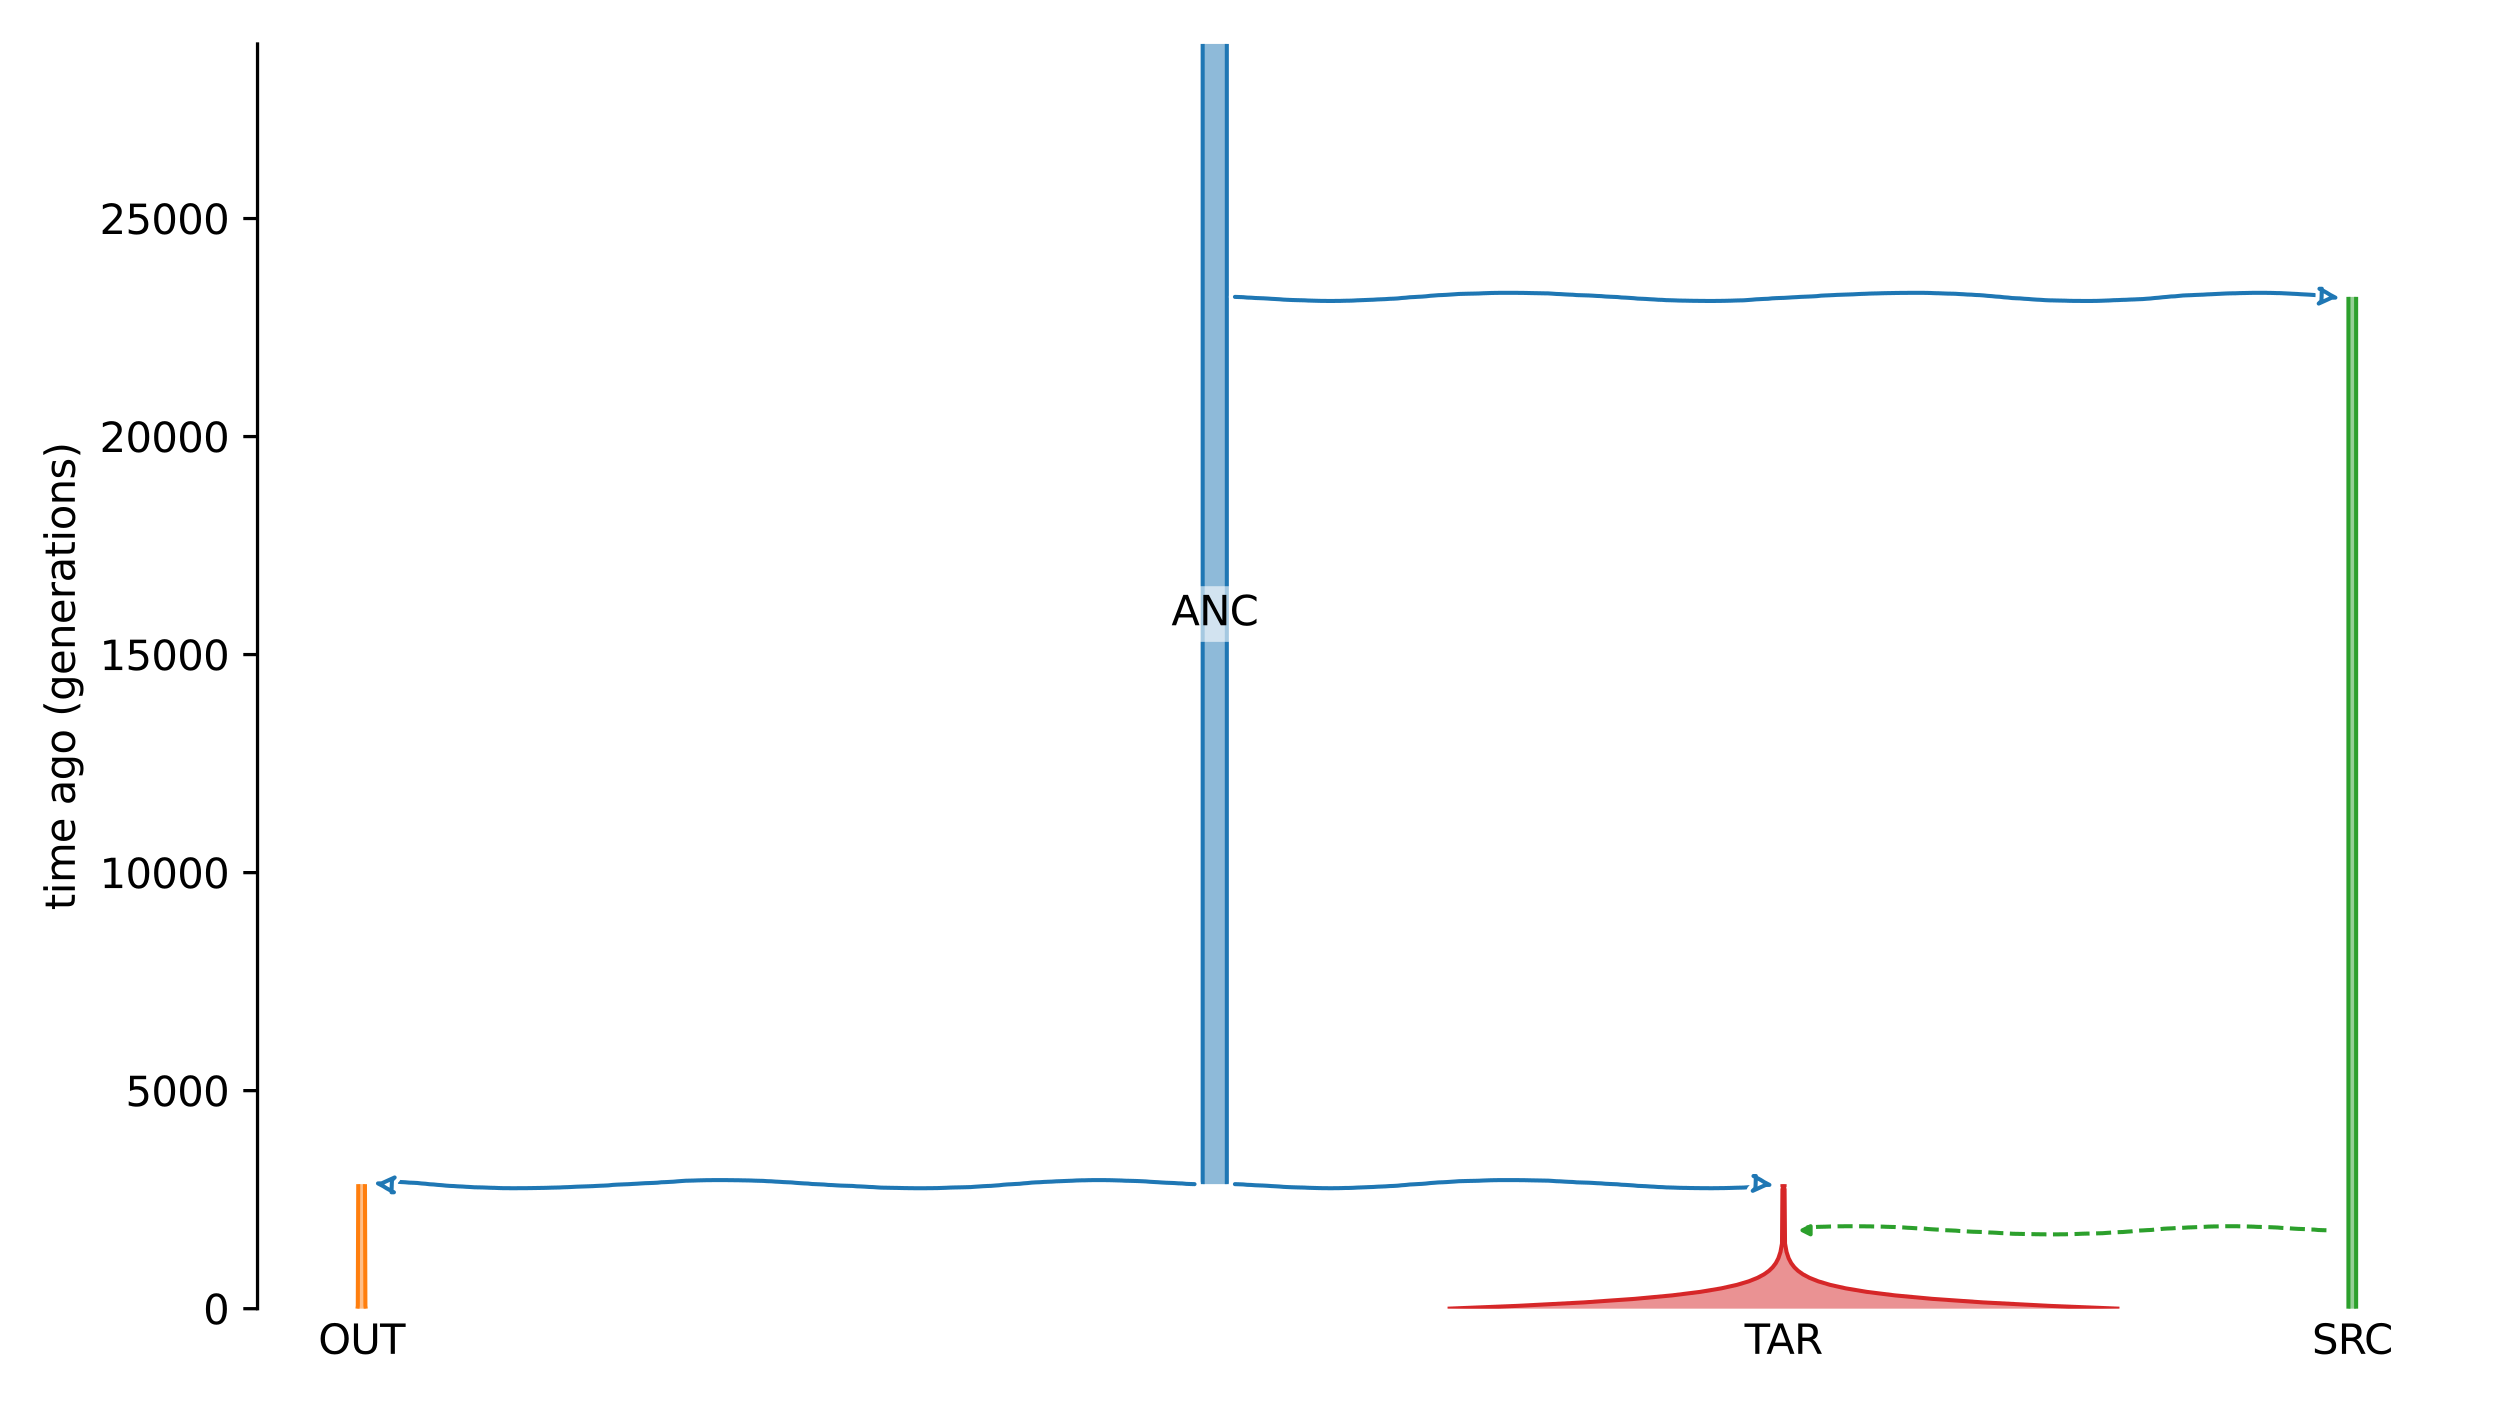 <?xml version="1.0" encoding="utf-8" standalone="no"?>
<!DOCTYPE svg PUBLIC "-//W3C//DTD SVG 1.1//EN"
  "http://www.w3.org/Graphics/SVG/1.1/DTD/svg11.dtd">
<svg xmlns:xlink="http://www.w3.org/1999/xlink" width="614.4pt" height="345.6pt" viewBox="0 0 614.4 345.6" xmlns="http://www.w3.org/2000/svg" version="1.1">
 <defs>
  <style type="text/css">*{stroke-linejoin: round; stroke-linecap: butt}</style>
 </defs>
 <g id="figure_1">
  <g id="patch_1">
   <path d="M 0 345.6 
L 614.4 345.6 
L 614.4 0 
L 0 0 
z
" style="fill: #ffffff"/>
  </g>
  <g id="axes_1">
   <g id="patch_2">
    <path d="M 63.291 321.622 
L 603.6 321.622 
L 603.6 10.8 
L 63.291 10.8 
z
" style="fill: #ffffff"/>
   </g>
   <path d="M 571.746 302.353 
L 570.746 302.322 
L 569.746 302.285 
L 568.746 302.187 
L 567.746 302.155 
L 566.746 302.081 
L 565.746 302.043 
L 564.746 302.007 
L 563.746 301.95 
L 562.746 301.879 
L 561.746 301.827 
L 560.746 301.768 
L 559.746 301.68 
L 558.746 301.634 
L 557.746 301.591 
L 556.746 301.561 
L 555.746 301.535 
L 554.746 301.513 
L 553.746 301.459 
L 552.746 301.431 
L 551.746 301.402 
L 550.746 301.376 
L 549.746 301.365 
L 548.746 301.355 
L 547.746 301.355 
L 546.746 301.365 
L 545.746 301.376 
L 544.746 301.407 
L 543.746 301.418 
L 542.746 301.448 
L 541.746 301.508 
L 540.746 301.545 
L 539.746 301.585 
L 538.746 301.627 
L 537.746 301.66 
L 536.746 301.727 
L 535.746 301.766 
L 534.746 301.809 
L 533.746 301.88 
L 532.746 301.916 
L 531.746 301.974 
L 530.746 302.085 
L 529.746 302.156 
L 528.746 302.269 
L 527.746 302.315 
L 526.746 302.376 
L 525.746 302.424 
L 524.746 302.505 
L 523.746 302.624 
L 522.746 302.694 
L 521.746 302.777 
L 520.746 302.81 
L 519.746 302.862 
L 518.746 302.93 
L 517.746 302.996 
L 516.746 303.073 
L 515.746 303.1 
L 514.746 303.127 
L 513.746 303.15 
L 512.746 303.169 
L 511.746 303.196 
L 510.746 303.245 
L 509.746 303.28 
L 508.746 303.316 
L 507.746 303.332 
L 506.746 303.347 
L 505.746 303.351 
L 504.746 303.353 
L 503.746 303.353 
L 502.746 303.351 
L 501.746 303.338 
L 500.746 303.329 
L 499.746 303.308 
L 498.746 303.285 
L 497.746 303.267 
L 496.746 303.249 
L 495.746 303.228 
L 494.746 303.212 
L 493.746 303.149 
L 492.746 303.074 
L 491.746 303.041 
L 490.746 302.974 
L 489.746 302.92 
L 488.746 302.886 
L 487.746 302.796 
L 486.746 302.767 
L 485.746 302.736 
L 484.746 302.705 
L 483.746 302.65 
L 482.746 302.585 
L 481.746 302.547 
L 480.746 302.451 
L 479.746 302.402 
L 478.746 302.358 
L 477.746 302.318 
L 476.746 302.209 
L 475.746 302.168 
L 474.746 302.106 
L 473.746 302.036 
L 472.746 301.931 
L 471.746 301.894 
L 470.746 301.848 
L 469.746 301.78 
L 468.746 301.731 
L 467.746 301.653 
L 466.746 301.623 
L 465.746 301.553 
L 464.746 301.529 
L 463.746 301.501 
L 462.746 301.459 
L 461.746 301.437 
L 460.746 301.423 
L 459.746 301.397 
L 458.746 301.387 
L 457.746 301.375 
L 456.746 301.364 
L 455.746 301.358 
L 454.746 301.353 
L 453.746 301.359 
L 452.746 301.372 
L 451.746 301.38 
L 450.746 301.405 
L 449.746 301.428 
L 448.746 301.464 
L 447.746 301.49 
L 446.746 301.513 
L 445.746 301.581 
L 443.98 301.656 
" clip-path="url(#p3205b032af)" style="fill: none; stroke-dasharray: 3.7,1.6; stroke-dashoffset: 0; stroke: #2ca02c"/>
   <g id="patch_3">
    <path d="M 295.567 10.8 
L 295.567 291.015 
M 301.504 10.8 
L 301.504 291.015 
" clip-path="url(#p3205b032af)" style="fill: none; stroke: #ffffff; stroke-width: 3; stroke-linejoin: miter"/>
    <path d="M 295.567 10.8 
L 295.567 291.015 
M 301.504 10.8 
L 301.504 291.015 
" clip-path="url(#p3205b032af)" style="fill: none; stroke: #1f77b4; stroke-linejoin: miter"/>
    <g id="PolyCollection_1">
     <path d="M 301.504 10.8 
L 295.567 10.8 
L 295.567 291.015 
L 301.504 291.015 
L 301.504 291.015 
L 301.504 10.8 
z
" clip-path="url(#p3205b032af)" style="fill: #1f77b4; fill-opacity: 0.5"/>
    </g>
    <g id="patch_4">
     <path d="M 88.043 291.015 
L 87.933 320.899 
L 87.85 321.622 
M 89.689 291.015 
L 89.799 320.899 
L 89.881 321.622 
L 89.881 321.622 
" clip-path="url(#p3205b032af)" style="fill: none; stroke: #ffffff; stroke-width: 3; stroke-linejoin: miter"/>
     <path d="M 88.043 291.015 
L 87.933 320.899 
L 87.85 321.622 
M 89.689 291.015 
L 89.799 320.899 
L 89.881 321.622 
L 89.881 321.622 
" clip-path="url(#p3205b032af)" style="fill: none; stroke: #ff7f0e; stroke-linejoin: miter"/>
     <g id="PolyCollection_2">
      <path d="M 89.689 291.015 
L 88.043 291.015 
L 88.043 319.832 
L 88.043 319.832 
L 88.041 319.85 
L 88.039 319.868 
L 88.037 319.886 
L 88.036 319.905 
L 88.034 319.923 
L 88.032 319.941 
L 88.03 319.959 
L 88.028 319.977 
L 88.027 319.995 
L 88.025 320.013 
L 88.023 320.031 
L 88.021 320.049 
L 88.02 320.067 
L 88.018 320.085 
L 88.016 320.103 
L 88.014 320.121 
L 88.012 320.14 
L 88.01 320.158 
L 88.009 320.176 
L 88.007 320.194 
L 88.005 320.212 
L 88.003 320.23 
L 88.001 320.248 
L 88 320.266 
L 87.998 320.284 
L 87.996 320.302 
L 87.994 320.32 
L 87.992 320.338 
L 87.99 320.356 
L 87.988 320.375 
L 87.987 320.393 
L 87.985 320.411 
L 87.983 320.429 
L 87.981 320.447 
L 87.979 320.465 
L 87.977 320.483 
L 87.975 320.501 
L 87.973 320.519 
L 87.972 320.537 
L 87.97 320.555 
L 87.968 320.573 
L 87.966 320.591 
L 87.964 320.61 
L 87.962 320.628 
L 87.96 320.646 
L 87.958 320.664 
L 87.956 320.682 
L 87.954 320.7 
L 87.952 320.718 
L 87.95 320.736 
L 87.948 320.754 
L 87.947 320.772 
L 87.945 320.79 
L 87.943 320.808 
L 87.941 320.826 
L 87.939 320.845 
L 87.937 320.863 
L 87.935 320.881 
L 87.933 320.899 
L 87.931 320.917 
L 87.929 320.935 
L 87.927 320.953 
L 87.925 320.971 
L 87.923 320.989 
L 87.921 321.007 
L 87.919 321.025 
L 87.917 321.043 
L 87.915 321.061 
L 87.913 321.08 
L 87.911 321.098 
L 87.909 321.116 
L 87.907 321.134 
L 87.905 321.152 
L 87.903 321.17 
L 87.901 321.188 
L 87.899 321.206 
L 87.896 321.224 
L 87.894 321.242 
L 87.892 321.26 
L 87.89 321.278 
L 87.888 321.296 
L 87.886 321.315 
L 87.884 321.333 
L 87.882 321.351 
L 87.88 321.369 
L 87.878 321.387 
L 87.876 321.405 
L 87.874 321.423 
L 87.871 321.441 
L 87.869 321.459 
L 87.867 321.477 
L 87.865 321.495 
L 87.863 321.513 
L 87.861 321.531 
L 87.859 321.55 
L 87.857 321.568 
L 87.854 321.586 
L 87.852 321.604 
L 87.85 321.622 
L 89.881 321.622 
L 89.881 321.622 
L 89.879 321.604 
L 89.877 321.586 
L 89.875 321.568 
L 89.873 321.55 
L 89.871 321.531 
L 89.869 321.513 
L 89.867 321.495 
L 89.864 321.477 
L 89.862 321.459 
L 89.86 321.441 
L 89.858 321.423 
L 89.856 321.405 
L 89.854 321.387 
L 89.852 321.369 
L 89.85 321.351 
L 89.848 321.333 
L 89.846 321.315 
L 89.843 321.296 
L 89.841 321.278 
L 89.839 321.26 
L 89.837 321.242 
L 89.835 321.224 
L 89.833 321.206 
L 89.831 321.188 
L 89.829 321.17 
L 89.827 321.152 
L 89.825 321.134 
L 89.823 321.116 
L 89.821 321.098 
L 89.819 321.08 
L 89.817 321.061 
L 89.815 321.043 
L 89.813 321.025 
L 89.811 321.007 
L 89.809 320.989 
L 89.807 320.971 
L 89.805 320.953 
L 89.803 320.935 
L 89.801 320.917 
L 89.799 320.899 
L 89.797 320.881 
L 89.795 320.863 
L 89.793 320.845 
L 89.791 320.826 
L 89.789 320.808 
L 89.787 320.79 
L 89.785 320.772 
L 89.783 320.754 
L 89.781 320.736 
L 89.779 320.718 
L 89.777 320.7 
L 89.775 320.682 
L 89.773 320.664 
L 89.772 320.646 
L 89.77 320.628 
L 89.768 320.61 
L 89.766 320.591 
L 89.764 320.573 
L 89.762 320.555 
L 89.76 320.537 
L 89.758 320.519 
L 89.756 320.501 
L 89.754 320.483 
L 89.753 320.465 
L 89.751 320.447 
L 89.749 320.429 
L 89.747 320.411 
L 89.745 320.393 
L 89.743 320.375 
L 89.741 320.356 
L 89.739 320.338 
L 89.738 320.32 
L 89.736 320.302 
L 89.734 320.284 
L 89.732 320.266 
L 89.73 320.248 
L 89.728 320.23 
L 89.727 320.212 
L 89.725 320.194 
L 89.723 320.176 
L 89.721 320.158 
L 89.719 320.14 
L 89.718 320.121 
L 89.716 320.103 
L 89.714 320.085 
L 89.712 320.067 
L 89.71 320.049 
L 89.709 320.031 
L 89.707 320.013 
L 89.705 319.995 
L 89.703 319.977 
L 89.701 319.959 
L 89.7 319.941 
L 89.698 319.923 
L 89.696 319.905 
L 89.694 319.886 
L 89.693 319.868 
L 89.691 319.85 
L 89.689 319.832 
L 89.689 319.832 
L 89.689 291.015 
z
" clip-path="url(#p3205b032af)" style="fill: #ff7f0e; fill-opacity: 0.5"/>
     </g>
     <g id="patch_5">
      <path d="M 577.149 72.964 
L 577.149 321.622 
M 579.04 72.964 
L 579.04 321.622 
" clip-path="url(#p3205b032af)" style="fill: none; stroke: #ffffff; stroke-width: 3; stroke-linejoin: miter"/>
      <path d="M 577.149 72.964 
L 577.149 321.622 
M 579.04 72.964 
L 579.04 321.622 
" clip-path="url(#p3205b032af)" style="fill: none; stroke: #2ca02c; stroke-linejoin: miter"/>
      <g id="PolyCollection_3">
       <path d="M 579.04 72.964 
L 577.149 72.964 
L 577.149 321.622 
L 579.04 321.622 
L 579.04 321.622 
L 579.04 72.964 
z
" clip-path="url(#p3205b032af)" style="fill: #2ca02c; fill-opacity: 0.5"/>
      </g>
      <g id="patch_6">
       <path d="M 438.053 291.015 
L 438.053 291.562 
L 438.212 291.562 
L 438.212 292.248 
L 438.053 292.248 
L 437.944 305.605 
L 437.57 307.672 
L 437.058 309.222 
L 436.427 310.427 
L 435.639 311.461 
L 434.737 312.322 
L 433.53 313.183 
L 431.916 314.044 
L 429.758 314.905 
L 426.873 315.766 
L 423.014 316.627 
L 417.854 317.489 
L 410.953 318.35 
L 401.725 319.211 
L 389.386 320.072 
L 372.885 320.933 
L 355.759 321.622 
M 438.577 291.015 
L 438.577 291.562 
L 438.418 291.562 
L 438.418 292.248 
L 438.577 292.248 
L 438.686 305.605 
L 439.06 307.672 
L 439.572 309.222 
L 440.203 310.427 
L 440.991 311.461 
L 441.893 312.322 
L 443.1 313.183 
L 444.714 314.044 
L 446.872 314.905 
L 449.757 315.766 
L 453.616 316.627 
L 458.776 317.489 
L 465.677 318.35 
L 474.904 319.211 
L 487.244 320.072 
L 503.745 320.933 
L 520.871 321.622 
L 520.871 321.622 
" clip-path="url(#p3205b032af)" style="fill: none; stroke: #ffffff; stroke-width: 3; stroke-linejoin: miter"/>
       <path d="M 438.053 291.015 
L 438.053 291.562 
L 438.212 291.562 
L 438.212 292.248 
L 438.053 292.248 
L 437.944 305.605 
L 437.57 307.672 
L 437.058 309.222 
L 436.427 310.427 
L 435.639 311.461 
L 434.737 312.322 
L 433.53 313.183 
L 431.916 314.044 
L 429.758 314.905 
L 426.873 315.766 
L 423.014 316.627 
L 417.854 317.489 
L 410.953 318.35 
L 401.725 319.211 
L 389.386 320.072 
L 372.885 320.933 
L 355.759 321.622 
M 438.577 291.015 
L 438.577 291.562 
L 438.418 291.562 
L 438.418 292.248 
L 438.577 292.248 
L 438.686 305.605 
L 439.06 307.672 
L 439.572 309.222 
L 440.203 310.427 
L 440.991 311.461 
L 441.893 312.322 
L 443.1 313.183 
L 444.714 314.044 
L 446.872 314.905 
L 449.757 315.766 
L 453.616 316.627 
L 458.776 317.489 
L 465.677 318.35 
L 474.904 319.211 
L 487.244 320.072 
L 503.745 320.933 
L 520.871 321.622 
L 520.871 321.622 
" clip-path="url(#p3205b032af)" style="fill: none; stroke: #d62728; stroke-linejoin: miter"/>
       <g id="PolyCollection_4">
        <path d="M 438.577 291.015 
L 438.053 291.015 
L 438.053 291.562 
L 438.212 291.562 
L 438.212 292.248 
L 438.053 292.248 
L 438.053 304.572 
L 438.053 304.572 
L 438.038 304.744 
L 438.021 304.916 
L 438.003 305.088 
L 437.985 305.261 
L 437.965 305.433 
L 437.944 305.605 
L 437.922 305.777 
L 437.898 305.95 
L 437.873 306.122 
L 437.847 306.294 
L 437.819 306.466 
L 437.789 306.638 
L 437.758 306.811 
L 437.725 306.983 
L 437.689 307.155 
L 437.652 307.327 
L 437.612 307.5 
L 437.57 307.672 
L 437.525 307.844 
L 437.478 308.016 
L 437.428 308.188 
L 437.375 308.361 
L 437.319 308.533 
L 437.259 308.705 
L 437.196 308.877 
L 437.129 309.05 
L 437.058 309.222 
L 436.983 309.394 
L 436.903 309.566 
L 436.819 309.738 
L 436.729 309.911 
L 436.634 310.083 
L 436.534 310.255 
L 436.427 310.427 
L 436.314 310.6 
L 436.194 310.772 
L 436.067 310.944 
L 435.933 311.116 
L 435.79 311.288 
L 435.639 311.461 
L 435.479 311.633 
L 435.309 311.805 
L 435.129 311.977 
L 434.939 312.15 
L 434.737 312.322 
L 434.523 312.494 
L 434.296 312.666 
L 434.055 312.838 
L 433.8 313.011 
L 433.53 313.183 
L 433.244 313.355 
L 432.94 313.527 
L 432.619 313.7 
L 432.278 313.872 
L 431.916 314.044 
L 431.533 314.216 
L 431.128 314.388 
L 430.697 314.561 
L 430.242 314.733 
L 429.758 314.905 
L 429.246 315.077 
L 428.704 315.25 
L 428.128 315.422 
L 427.519 315.594 
L 426.873 315.766 
L 426.188 315.938 
L 425.462 316.111 
L 424.693 316.283 
L 423.878 316.455 
L 423.014 316.627 
L 422.098 316.8 
L 421.128 316.972 
L 420.099 317.144 
L 419.009 317.316 
L 417.854 317.489 
L 416.629 317.661 
L 415.331 317.833 
L 413.956 318.005 
L 412.498 318.177 
L 410.953 318.35 
L 409.316 318.522 
L 407.58 318.694 
L 405.741 318.866 
L 403.792 319.039 
L 401.725 319.211 
L 399.536 319.383 
L 397.215 319.555 
L 394.755 319.727 
L 392.149 319.9 
L 389.386 320.072 
L 386.458 320.244 
L 383.354 320.416 
L 380.065 320.589 
L 376.579 320.761 
L 372.885 320.933 
L 368.969 321.105 
L 364.819 321.277 
L 360.42 321.45 
L 355.759 321.622 
L 520.871 321.622 
L 520.871 321.622 
L 516.209 321.45 
L 511.811 321.277 
L 507.661 321.105 
L 503.745 320.933 
L 500.051 320.761 
L 496.565 320.589 
L 493.276 320.416 
L 490.172 320.244 
L 487.244 320.072 
L 484.481 319.9 
L 481.875 319.727 
L 479.415 319.555 
L 477.094 319.383 
L 474.904 319.211 
L 472.838 319.039 
L 470.889 318.866 
L 469.05 318.694 
L 467.314 318.522 
L 465.677 318.35 
L 464.132 318.177 
L 462.674 318.005 
L 461.299 317.833 
L 460.001 317.661 
L 458.776 317.489 
L 457.621 317.316 
L 456.531 317.144 
L 455.502 316.972 
L 454.532 316.8 
L 453.616 316.627 
L 452.752 316.455 
L 451.937 316.283 
L 451.168 316.111 
L 450.442 315.938 
L 449.757 315.766 
L 449.111 315.594 
L 448.501 315.422 
L 447.926 315.25 
L 447.384 315.077 
L 446.872 314.905 
L 446.388 314.733 
L 445.932 314.561 
L 445.502 314.388 
L 445.097 314.216 
L 444.714 314.044 
L 444.352 313.872 
L 444.011 313.7 
L 443.69 313.527 
L 443.386 313.355 
L 443.1 313.183 
L 442.83 313.011 
L 442.575 312.838 
L 442.334 312.666 
L 442.107 312.494 
L 441.893 312.322 
L 441.691 312.15 
L 441.5 311.977 
L 441.321 311.805 
L 441.151 311.633 
L 440.991 311.461 
L 440.84 311.288 
L 440.697 311.116 
L 440.563 310.944 
L 440.436 310.772 
L 440.316 310.6 
L 440.203 310.427 
L 440.096 310.255 
L 439.996 310.083 
L 439.901 309.911 
L 439.811 309.738 
L 439.727 309.566 
L 439.647 309.394 
L 439.572 309.222 
L 439.501 309.05 
L 439.434 308.877 
L 439.371 308.705 
L 439.311 308.533 
L 439.255 308.361 
L 439.202 308.188 
L 439.152 308.016 
L 439.104 307.844 
L 439.06 307.672 
L 439.018 307.5 
L 438.978 307.327 
L 438.941 307.155 
L 438.905 306.983 
L 438.872 306.811 
L 438.841 306.638 
L 438.811 306.466 
L 438.783 306.294 
L 438.756 306.122 
L 438.732 305.95 
L 438.708 305.777 
L 438.686 305.605 
L 438.665 305.433 
L 438.645 305.261 
L 438.626 305.088 
L 438.609 304.916 
L 438.592 304.744 
L 438.577 304.572 
L 438.577 304.572 
L 438.577 292.248 
L 438.418 292.248 
L 438.418 291.562 
L 438.577 291.562 
L 438.577 291.015 
z
" clip-path="url(#p3205b032af)" style="fill: #d62728; fill-opacity: 0.5"/>
       </g>
       <g id="matplotlib.axis_1">
        <g id="xtick_1">
         <g id="line2d_1"/>
         <g id="text_1">
          <!-- OUT -->
          <g transform="translate(78.217 332.72) scale(0.1 -0.1)">
           <defs>
            <path id="DejaVuSans-4f" d="M 2522 4238 
Q 1834 4238 1429 3725 
Q 1025 3213 1025 2328 
Q 1025 1447 1429 934 
Q 1834 422 2522 422 
Q 3209 422 3611 934 
Q 4013 1447 4013 2328 
Q 4013 3213 3611 3725 
Q 3209 4238 2522 4238 
z
M 2522 4750 
Q 3503 4750 4090 4092 
Q 4678 3434 4678 2328 
Q 4678 1225 4090 567 
Q 3503 -91 2522 -91 
Q 1538 -91 948 565 
Q 359 1222 359 2328 
Q 359 3434 948 4092 
Q 1538 4750 2522 4750 
z
" transform="scale(0.016)"/>
            <path id="DejaVuSans-55" d="M 556 4666 
L 1191 4666 
L 1191 1831 
Q 1191 1081 1462 751 
Q 1734 422 2344 422 
Q 2950 422 3222 751 
Q 3494 1081 3494 1831 
L 3494 4666 
L 4128 4666 
L 4128 1753 
Q 4128 841 3676 375 
Q 3225 -91 2344 -91 
Q 1459 -91 1007 375 
Q 556 841 556 1753 
L 556 4666 
z
" transform="scale(0.016)"/>
            <path id="DejaVuSans-54" d="M -19 4666 
L 3928 4666 
L 3928 4134 
L 2272 4134 
L 2272 0 
L 1638 0 
L 1638 4134 
L -19 4134 
L -19 4666 
z
" transform="scale(0.016)"/>
           </defs>
           <use xlink:href="#DejaVuSans-4f"/>
           <use xlink:href="#DejaVuSans-55" x="78.711"/>
           <use xlink:href="#DejaVuSans-54" x="151.904"/>
          </g>
         </g>
        </g>
        <g id="xtick_2">
         <g id="line2d_2"/>
         <g id="text_2">
          <!-- SRC -->
          <g transform="translate(568.205 332.72) scale(0.1 -0.1)">
           <defs>
            <path id="DejaVuSans-53" d="M 3425 4513 
L 3425 3897 
Q 3066 4069 2747 4153 
Q 2428 4238 2131 4238 
Q 1616 4238 1336 4038 
Q 1056 3838 1056 3469 
Q 1056 3159 1242 3001 
Q 1428 2844 1947 2747 
L 2328 2669 
Q 3034 2534 3370 2195 
Q 3706 1856 3706 1288 
Q 3706 609 3251 259 
Q 2797 -91 1919 -91 
Q 1588 -91 1214 -16 
Q 841 59 441 206 
L 441 856 
Q 825 641 1194 531 
Q 1563 422 1919 422 
Q 2459 422 2753 634 
Q 3047 847 3047 1241 
Q 3047 1584 2836 1778 
Q 2625 1972 2144 2069 
L 1759 2144 
Q 1053 2284 737 2584 
Q 422 2884 422 3419 
Q 422 4038 858 4394 
Q 1294 4750 2059 4750 
Q 2388 4750 2728 4690 
Q 3069 4631 3425 4513 
z
" transform="scale(0.016)"/>
            <path id="DejaVuSans-52" d="M 2841 2188 
Q 3044 2119 3236 1894 
Q 3428 1669 3622 1275 
L 4263 0 
L 3584 0 
L 2988 1197 
Q 2756 1666 2539 1819 
Q 2322 1972 1947 1972 
L 1259 1972 
L 1259 0 
L 628 0 
L 628 4666 
L 2053 4666 
Q 2853 4666 3247 4331 
Q 3641 3997 3641 3322 
Q 3641 2881 3436 2590 
Q 3231 2300 2841 2188 
z
M 1259 4147 
L 1259 2491 
L 2053 2491 
Q 2509 2491 2742 2702 
Q 2975 2913 2975 3322 
Q 2975 3731 2742 3939 
Q 2509 4147 2053 4147 
L 1259 4147 
z
" transform="scale(0.016)"/>
            <path id="DejaVuSans-43" d="M 4122 4306 
L 4122 3641 
Q 3803 3938 3442 4084 
Q 3081 4231 2675 4231 
Q 1875 4231 1450 3742 
Q 1025 3253 1025 2328 
Q 1025 1406 1450 917 
Q 1875 428 2675 428 
Q 3081 428 3442 575 
Q 3803 722 4122 1019 
L 4122 359 
Q 3791 134 3420 21 
Q 3050 -91 2638 -91 
Q 1578 -91 968 557 
Q 359 1206 359 2328 
Q 359 3453 968 4101 
Q 1578 4750 2638 4750 
Q 3056 4750 3426 4639 
Q 3797 4528 4122 4306 
z
" transform="scale(0.016)"/>
           </defs>
           <use xlink:href="#DejaVuSans-53"/>
           <use xlink:href="#DejaVuSans-52" x="63.477"/>
           <use xlink:href="#DejaVuSans-43" x="127.959"/>
          </g>
         </g>
        </g>
        <g id="xtick_3">
         <g id="line2d_3"/>
         <g id="text_3">
          <!-- TAR -->
          <g transform="translate(428.754 332.72) scale(0.1 -0.1)">
           <defs>
            <path id="DejaVuSans-41" d="M 2188 4044 
L 1331 1722 
L 3047 1722 
L 2188 4044 
z
M 1831 4666 
L 2547 4666 
L 4325 0 
L 3669 0 
L 3244 1197 
L 1141 1197 
L 716 0 
L 50 0 
L 1831 4666 
z
" transform="scale(0.016)"/>
           </defs>
           <use xlink:href="#DejaVuSans-54"/>
           <use xlink:href="#DejaVuSans-41" x="53.334"/>
           <use xlink:href="#DejaVuSans-52" x="121.742"/>
          </g>
         </g>
        </g>
       </g>
       <g id="matplotlib.axis_2">
        <g id="ytick_1">
         <g id="line2d_4">
          <defs>
           <path id="m5dfc997125" d="M 0 0 
L -3.5 0 
" style="stroke: #000000; stroke-width: 0.8"/>
          </defs>
          <g>
           <use xlink:href="#m5dfc997125" x="63.291" y="321.622" style="stroke: #000000; stroke-width: 0.8"/>
          </g>
         </g>
         <g id="text_4">
          <!-- 0 -->
          <g transform="translate(49.928 325.421) scale(0.1 -0.1)">
           <defs>
            <path id="DejaVuSans-30" d="M 2034 4250 
Q 1547 4250 1301 3770 
Q 1056 3291 1056 2328 
Q 1056 1369 1301 889 
Q 1547 409 2034 409 
Q 2525 409 2770 889 
Q 3016 1369 3016 2328 
Q 3016 3291 2770 3770 
Q 2525 4250 2034 4250 
z
M 2034 4750 
Q 2819 4750 3233 4129 
Q 3647 3509 3647 2328 
Q 3647 1150 3233 529 
Q 2819 -91 2034 -91 
Q 1250 -91 836 529 
Q 422 1150 422 2328 
Q 422 3509 836 4129 
Q 1250 4750 2034 4750 
z
" transform="scale(0.016)"/>
           </defs>
           <use xlink:href="#DejaVuSans-30"/>
          </g>
         </g>
        </g>
        <g id="ytick_2">
         <g id="line2d_5">
          <g>
           <use xlink:href="#m5dfc997125" x="63.291" y="268.039" style="stroke: #000000; stroke-width: 0.8"/>
          </g>
         </g>
         <g id="text_5">
          <!-- 5000 -->
          <g transform="translate(30.841 271.838) scale(0.1 -0.1)">
           <defs>
            <path id="DejaVuSans-35" d="M 691 4666 
L 3169 4666 
L 3169 4134 
L 1269 4134 
L 1269 2991 
Q 1406 3038 1543 3061 
Q 1681 3084 1819 3084 
Q 2600 3084 3056 2656 
Q 3513 2228 3513 1497 
Q 3513 744 3044 326 
Q 2575 -91 1722 -91 
Q 1428 -91 1123 -41 
Q 819 9 494 109 
L 494 744 
Q 775 591 1075 516 
Q 1375 441 1709 441 
Q 2250 441 2565 725 
Q 2881 1009 2881 1497 
Q 2881 1984 2565 2268 
Q 2250 2553 1709 2553 
Q 1456 2553 1204 2497 
Q 953 2441 691 2322 
L 691 4666 
z
" transform="scale(0.016)"/>
           </defs>
           <use xlink:href="#DejaVuSans-35"/>
           <use xlink:href="#DejaVuSans-30" x="63.623"/>
           <use xlink:href="#DejaVuSans-30" x="127.246"/>
           <use xlink:href="#DejaVuSans-30" x="190.869"/>
          </g>
         </g>
        </g>
        <g id="ytick_3">
         <g id="line2d_6">
          <g>
           <use xlink:href="#m5dfc997125" x="63.291" y="214.456" style="stroke: #000000; stroke-width: 0.8"/>
          </g>
         </g>
         <g id="text_6">
          <!-- 10000 -->
          <g transform="translate(24.478 218.255) scale(0.1 -0.1)">
           <defs>
            <path id="DejaVuSans-31" d="M 794 531 
L 1825 531 
L 1825 4091 
L 703 3866 
L 703 4441 
L 1819 4666 
L 2450 4666 
L 2450 531 
L 3481 531 
L 3481 0 
L 794 0 
L 794 531 
z
" transform="scale(0.016)"/>
           </defs>
           <use xlink:href="#DejaVuSans-31"/>
           <use xlink:href="#DejaVuSans-30" x="63.623"/>
           <use xlink:href="#DejaVuSans-30" x="127.246"/>
           <use xlink:href="#DejaVuSans-30" x="190.869"/>
           <use xlink:href="#DejaVuSans-30" x="254.492"/>
          </g>
         </g>
        </g>
        <g id="ytick_4">
         <g id="line2d_7">
          <g>
           <use xlink:href="#m5dfc997125" x="63.291" y="160.873" style="stroke: #000000; stroke-width: 0.8"/>
          </g>
         </g>
         <g id="text_7">
          <!-- 15000 -->
          <g transform="translate(24.478 164.672) scale(0.1 -0.1)">
           <use xlink:href="#DejaVuSans-31"/>
           <use xlink:href="#DejaVuSans-35" x="63.623"/>
           <use xlink:href="#DejaVuSans-30" x="127.246"/>
           <use xlink:href="#DejaVuSans-30" x="190.869"/>
           <use xlink:href="#DejaVuSans-30" x="254.492"/>
          </g>
         </g>
        </g>
        <g id="ytick_5">
         <g id="line2d_8">
          <g>
           <use xlink:href="#m5dfc997125" x="63.291" y="107.29" style="stroke: #000000; stroke-width: 0.8"/>
          </g>
         </g>
         <g id="text_8">
          <!-- 20000 -->
          <g transform="translate(24.478 111.089) scale(0.1 -0.1)">
           <defs>
            <path id="DejaVuSans-32" d="M 1228 531 
L 3431 531 
L 3431 0 
L 469 0 
L 469 531 
Q 828 903 1448 1529 
Q 2069 2156 2228 2338 
Q 2531 2678 2651 2914 
Q 2772 3150 2772 3378 
Q 2772 3750 2511 3984 
Q 2250 4219 1831 4219 
Q 1534 4219 1204 4116 
Q 875 4013 500 3803 
L 500 4441 
Q 881 4594 1212 4672 
Q 1544 4750 1819 4750 
Q 2544 4750 2975 4387 
Q 3406 4025 3406 3419 
Q 3406 3131 3298 2873 
Q 3191 2616 2906 2266 
Q 2828 2175 2409 1742 
Q 1991 1309 1228 531 
z
" transform="scale(0.016)"/>
           </defs>
           <use xlink:href="#DejaVuSans-32"/>
           <use xlink:href="#DejaVuSans-30" x="63.623"/>
           <use xlink:href="#DejaVuSans-30" x="127.246"/>
           <use xlink:href="#DejaVuSans-30" x="190.869"/>
           <use xlink:href="#DejaVuSans-30" x="254.492"/>
          </g>
         </g>
        </g>
        <g id="ytick_6">
         <g id="line2d_9">
          <g>
           <use xlink:href="#m5dfc997125" x="63.291" y="53.707" style="stroke: #000000; stroke-width: 0.8"/>
          </g>
         </g>
         <g id="text_9">
          <!-- 25000 -->
          <g transform="translate(24.478 57.506) scale(0.1 -0.1)">
           <use xlink:href="#DejaVuSans-32"/>
           <use xlink:href="#DejaVuSans-35" x="63.623"/>
           <use xlink:href="#DejaVuSans-30" x="127.246"/>
           <use xlink:href="#DejaVuSans-30" x="190.869"/>
           <use xlink:href="#DejaVuSans-30" x="254.492"/>
          </g>
         </g>
        </g>
        <g id="text_10">
         <!-- time ago (generations) -->
         <g transform="translate(18.398 223.682) rotate(-90) scale(0.1 -0.1)">
          <defs>
           <path id="DejaVuSans-74" d="M 1172 4494 
L 1172 3500 
L 2356 3500 
L 2356 3053 
L 1172 3053 
L 1172 1153 
Q 1172 725 1289 603 
Q 1406 481 1766 481 
L 2356 481 
L 2356 0 
L 1766 0 
Q 1100 0 847 248 
Q 594 497 594 1153 
L 594 3053 
L 172 3053 
L 172 3500 
L 594 3500 
L 594 4494 
L 1172 4494 
z
" transform="scale(0.016)"/>
           <path id="DejaVuSans-69" d="M 603 3500 
L 1178 3500 
L 1178 0 
L 603 0 
L 603 3500 
z
M 603 4863 
L 1178 4863 
L 1178 4134 
L 603 4134 
L 603 4863 
z
" transform="scale(0.016)"/>
           <path id="DejaVuSans-6d" d="M 3328 2828 
Q 3544 3216 3844 3400 
Q 4144 3584 4550 3584 
Q 5097 3584 5394 3201 
Q 5691 2819 5691 2113 
L 5691 0 
L 5113 0 
L 5113 2094 
Q 5113 2597 4934 2840 
Q 4756 3084 4391 3084 
Q 3944 3084 3684 2787 
Q 3425 2491 3425 1978 
L 3425 0 
L 2847 0 
L 2847 2094 
Q 2847 2600 2669 2842 
Q 2491 3084 2119 3084 
Q 1678 3084 1418 2786 
Q 1159 2488 1159 1978 
L 1159 0 
L 581 0 
L 581 3500 
L 1159 3500 
L 1159 2956 
Q 1356 3278 1631 3431 
Q 1906 3584 2284 3584 
Q 2666 3584 2933 3390 
Q 3200 3197 3328 2828 
z
" transform="scale(0.016)"/>
           <path id="DejaVuSans-65" d="M 3597 1894 
L 3597 1613 
L 953 1613 
Q 991 1019 1311 708 
Q 1631 397 2203 397 
Q 2534 397 2845 478 
Q 3156 559 3463 722 
L 3463 178 
Q 3153 47 2828 -22 
Q 2503 -91 2169 -91 
Q 1331 -91 842 396 
Q 353 884 353 1716 
Q 353 2575 817 3079 
Q 1281 3584 2069 3584 
Q 2775 3584 3186 3129 
Q 3597 2675 3597 1894 
z
M 3022 2063 
Q 3016 2534 2758 2815 
Q 2500 3097 2075 3097 
Q 1594 3097 1305 2825 
Q 1016 2553 972 2059 
L 3022 2063 
z
" transform="scale(0.016)"/>
           <path id="DejaVuSans-20" transform="scale(0.016)"/>
           <path id="DejaVuSans-61" d="M 2194 1759 
Q 1497 1759 1228 1600 
Q 959 1441 959 1056 
Q 959 750 1161 570 
Q 1363 391 1709 391 
Q 2188 391 2477 730 
Q 2766 1069 2766 1631 
L 2766 1759 
L 2194 1759 
z
M 3341 1997 
L 3341 0 
L 2766 0 
L 2766 531 
Q 2569 213 2275 61 
Q 1981 -91 1556 -91 
Q 1019 -91 701 211 
Q 384 513 384 1019 
Q 384 1609 779 1909 
Q 1175 2209 1959 2209 
L 2766 2209 
L 2766 2266 
Q 2766 2663 2505 2880 
Q 2244 3097 1772 3097 
Q 1472 3097 1187 3025 
Q 903 2953 641 2809 
L 641 3341 
Q 956 3463 1253 3523 
Q 1550 3584 1831 3584 
Q 2591 3584 2966 3190 
Q 3341 2797 3341 1997 
z
" transform="scale(0.016)"/>
           <path id="DejaVuSans-67" d="M 2906 1791 
Q 2906 2416 2648 2759 
Q 2391 3103 1925 3103 
Q 1463 3103 1205 2759 
Q 947 2416 947 1791 
Q 947 1169 1205 825 
Q 1463 481 1925 481 
Q 2391 481 2648 825 
Q 2906 1169 2906 1791 
z
M 3481 434 
Q 3481 -459 3084 -895 
Q 2688 -1331 1869 -1331 
Q 1566 -1331 1297 -1286 
Q 1028 -1241 775 -1147 
L 775 -588 
Q 1028 -725 1275 -790 
Q 1522 -856 1778 -856 
Q 2344 -856 2625 -561 
Q 2906 -266 2906 331 
L 2906 616 
Q 2728 306 2450 153 
Q 2172 0 1784 0 
Q 1141 0 747 490 
Q 353 981 353 1791 
Q 353 2603 747 3093 
Q 1141 3584 1784 3584 
Q 2172 3584 2450 3431 
Q 2728 3278 2906 2969 
L 2906 3500 
L 3481 3500 
L 3481 434 
z
" transform="scale(0.016)"/>
           <path id="DejaVuSans-6f" d="M 1959 3097 
Q 1497 3097 1228 2736 
Q 959 2375 959 1747 
Q 959 1119 1226 758 
Q 1494 397 1959 397 
Q 2419 397 2687 759 
Q 2956 1122 2956 1747 
Q 2956 2369 2687 2733 
Q 2419 3097 1959 3097 
z
M 1959 3584 
Q 2709 3584 3137 3096 
Q 3566 2609 3566 1747 
Q 3566 888 3137 398 
Q 2709 -91 1959 -91 
Q 1206 -91 779 398 
Q 353 888 353 1747 
Q 353 2609 779 3096 
Q 1206 3584 1959 3584 
z
" transform="scale(0.016)"/>
           <path id="DejaVuSans-28" d="M 1984 4856 
Q 1566 4138 1362 3434 
Q 1159 2731 1159 2009 
Q 1159 1288 1364 580 
Q 1569 -128 1984 -844 
L 1484 -844 
Q 1016 -109 783 600 
Q 550 1309 550 2009 
Q 550 2706 781 3412 
Q 1013 4119 1484 4856 
L 1984 4856 
z
" transform="scale(0.016)"/>
           <path id="DejaVuSans-6e" d="M 3513 2113 
L 3513 0 
L 2938 0 
L 2938 2094 
Q 2938 2591 2744 2837 
Q 2550 3084 2163 3084 
Q 1697 3084 1428 2787 
Q 1159 2491 1159 1978 
L 1159 0 
L 581 0 
L 581 3500 
L 1159 3500 
L 1159 2956 
Q 1366 3272 1645 3428 
Q 1925 3584 2291 3584 
Q 2894 3584 3203 3211 
Q 3513 2838 3513 2113 
z
" transform="scale(0.016)"/>
           <path id="DejaVuSans-72" d="M 2631 2963 
Q 2534 3019 2420 3045 
Q 2306 3072 2169 3072 
Q 1681 3072 1420 2755 
Q 1159 2438 1159 1844 
L 1159 0 
L 581 0 
L 581 3500 
L 1159 3500 
L 1159 2956 
Q 1341 3275 1631 3429 
Q 1922 3584 2338 3584 
Q 2397 3584 2469 3576 
Q 2541 3569 2628 3553 
L 2631 2963 
z
" transform="scale(0.016)"/>
           <path id="DejaVuSans-73" d="M 2834 3397 
L 2834 2853 
Q 2591 2978 2328 3040 
Q 2066 3103 1784 3103 
Q 1356 3103 1142 2972 
Q 928 2841 928 2578 
Q 928 2378 1081 2264 
Q 1234 2150 1697 2047 
L 1894 2003 
Q 2506 1872 2764 1633 
Q 3022 1394 3022 966 
Q 3022 478 2636 193 
Q 2250 -91 1575 -91 
Q 1294 -91 989 -36 
Q 684 19 347 128 
L 347 722 
Q 666 556 975 473 
Q 1284 391 1588 391 
Q 1994 391 2212 530 
Q 2431 669 2431 922 
Q 2431 1156 2273 1281 
Q 2116 1406 1581 1522 
L 1381 1569 
Q 847 1681 609 1914 
Q 372 2147 372 2553 
Q 372 3047 722 3315 
Q 1072 3584 1716 3584 
Q 2034 3584 2315 3537 
Q 2597 3491 2834 3397 
z
" transform="scale(0.016)"/>
           <path id="DejaVuSans-29" d="M 513 4856 
L 1013 4856 
Q 1481 4119 1714 3412 
Q 1947 2706 1947 2009 
Q 1947 1309 1714 600 
Q 1481 -109 1013 -844 
L 513 -844 
Q 928 -128 1133 580 
Q 1338 1288 1338 2009 
Q 1338 2731 1133 3434 
Q 928 4138 513 4856 
z
" transform="scale(0.016)"/>
          </defs>
          <use xlink:href="#DejaVuSans-74"/>
          <use xlink:href="#DejaVuSans-69" x="39.209"/>
          <use xlink:href="#DejaVuSans-6d" x="66.992"/>
          <use xlink:href="#DejaVuSans-65" x="164.404"/>
          <use xlink:href="#DejaVuSans-20" x="225.928"/>
          <use xlink:href="#DejaVuSans-61" x="257.715"/>
          <use xlink:href="#DejaVuSans-67" x="318.994"/>
          <use xlink:href="#DejaVuSans-6f" x="382.471"/>
          <use xlink:href="#DejaVuSans-20" x="443.652"/>
          <use xlink:href="#DejaVuSans-28" x="475.439"/>
          <use xlink:href="#DejaVuSans-67" x="514.453"/>
          <use xlink:href="#DejaVuSans-65" x="577.93"/>
          <use xlink:href="#DejaVuSans-6e" x="639.453"/>
          <use xlink:href="#DejaVuSans-65" x="702.832"/>
          <use xlink:href="#DejaVuSans-72" x="764.355"/>
          <use xlink:href="#DejaVuSans-61" x="805.469"/>
          <use xlink:href="#DejaVuSans-74" x="866.748"/>
          <use xlink:href="#DejaVuSans-69" x="905.957"/>
          <use xlink:href="#DejaVuSans-6f" x="933.74"/>
          <use xlink:href="#DejaVuSans-6e" x="994.922"/>
          <use xlink:href="#DejaVuSans-73" x="1058.301"/>
          <use xlink:href="#DejaVuSans-29" x="1110.4"/>
         </g>
        </g>
       </g>
       <g id="patch_7">
        <path d="M 293.566 291.015 
L 292.566 290.984 
L 291.566 290.947 
L 290.566 290.849 
L 289.566 290.817 
L 288.566 290.743 
L 287.566 290.704 
L 286.566 290.669 
L 285.566 290.611 
L 284.566 290.541 
L 283.566 290.489 
L 282.566 290.43 
L 281.566 290.342 
L 280.566 290.295 
L 279.566 290.253 
L 278.566 290.223 
L 277.566 290.196 
L 276.566 290.175 
L 275.566 290.121 
L 274.566 290.093 
L 273.566 290.063 
L 272.566 290.038 
L 271.566 290.027 
L 270.566 290.017 
L 269.566 290.017 
L 268.566 290.026 
L 267.566 290.038 
L 266.566 290.069 
L 265.566 290.08 
L 264.566 290.11 
L 263.566 290.17 
L 262.566 290.207 
L 261.566 290.246 
L 260.566 290.289 
L 259.566 290.322 
L 258.566 290.389 
L 257.566 290.428 
L 256.566 290.471 
L 255.566 290.541 
L 254.566 290.578 
L 253.566 290.636 
L 252.566 290.747 
L 251.566 290.818 
L 250.566 290.931 
L 249.566 290.976 
L 248.566 291.038 
L 247.566 291.086 
L 246.566 291.167 
L 245.566 291.286 
L 244.566 291.356 
L 243.566 291.439 
L 242.566 291.472 
L 241.566 291.523 
L 240.566 291.592 
L 239.566 291.658 
L 238.566 291.735 
L 237.566 291.762 
L 236.566 291.789 
L 235.566 291.811 
L 234.566 291.831 
L 233.566 291.857 
L 232.566 291.907 
L 231.566 291.942 
L 230.566 291.978 
L 229.566 291.993 
L 228.566 292.009 
L 227.566 292.013 
L 226.566 292.015 
L 225.566 292.015 
L 224.566 292.013 
L 223.566 291.999 
L 222.566 291.991 
L 221.566 291.969 
L 220.566 291.946 
L 219.566 291.929 
L 218.566 291.911 
L 217.566 291.89 
L 216.566 291.874 
L 215.566 291.811 
L 214.566 291.736 
L 213.566 291.703 
L 212.566 291.635 
L 211.566 291.581 
L 210.566 291.548 
L 209.566 291.458 
L 208.566 291.429 
L 207.566 291.398 
L 206.566 291.367 
L 205.566 291.312 
L 204.566 291.247 
L 203.566 291.209 
L 202.566 291.113 
L 201.566 291.064 
L 200.566 291.02 
L 199.566 290.98 
L 198.566 290.871 
L 197.566 290.83 
L 196.566 290.767 
L 195.566 290.697 
L 194.566 290.593 
L 193.566 290.556 
L 192.566 290.51 
L 191.566 290.442 
L 190.566 290.393 
L 189.566 290.315 
L 188.566 290.285 
L 187.566 290.215 
L 186.566 290.191 
L 185.566 290.163 
L 184.566 290.121 
L 183.566 290.099 
L 182.566 290.085 
L 181.566 290.059 
L 180.566 290.049 
L 179.566 290.037 
L 178.566 290.026 
L 177.566 290.02 
L 176.566 290.015 
L 175.566 290.021 
L 174.566 290.034 
L 173.566 290.042 
L 172.566 290.066 
L 171.566 290.09 
L 170.566 290.126 
L 169.566 290.152 
L 168.566 290.174 
L 167.566 290.243 
L 166.566 290.318 
L 165.566 290.412 
L 164.566 290.463 
L 163.566 290.517 
L 162.566 290.552 
L 161.566 290.658 
L 160.566 290.71 
L 159.566 290.747 
L 158.566 290.778 
L 157.566 290.839 
L 156.566 290.907 
L 155.566 290.956 
L 154.566 291.021 
L 153.566 291.059 
L 152.566 291.101 
L 151.566 291.143 
L 150.566 291.203 
L 149.566 291.316 
L 148.566 291.368 
L 147.566 291.407 
L 146.566 291.455 
L 145.566 291.511 
L 144.566 291.544 
L 143.566 291.58 
L 142.566 291.612 
L 141.566 291.647 
L 140.566 291.705 
L 139.566 291.75 
L 138.566 291.78 
L 137.566 291.83 
L 136.566 291.855 
L 135.566 291.876 
L 134.566 291.911 
L 133.566 291.936 
L 132.566 291.95 
L 131.566 291.969 
L 130.566 291.984 
L 129.566 291.997 
L 128.566 292.003 
L 127.566 292.01 
L 126.566 292.015 
L 125.566 292.013 
L 124.566 292.01 
L 123.566 291.999 
L 122.566 291.971 
L 121.566 291.927 
L 120.566 291.906 
L 119.566 291.865 
L 118.566 291.825 
L 117.566 291.806 
L 116.566 291.784 
L 115.566 291.717 
L 114.566 291.667 
L 113.566 291.594 
L 112.566 291.562 
L 111.566 291.486 
L 110.566 291.447 
L 109.566 291.373 
L 108.566 291.269 
L 107.566 291.199 
L 106.566 291.094 
L 105.566 291.039 
L 104.566 290.916 
L 103.566 290.845 
L 102.566 290.729 
L 101.566 290.679 
L 100.566 290.644 
L 99.566 290.552 
L 98.566 290.499 
L 97.566 290.411 
L 96.566 290.342 
L 95.566 290.295 
L 94.566 290.223 
L 92.807 290.173 
" clip-path="url(#p3205b032af)" style="fill: none; stroke: #ffffff; stroke-width: 3; stroke-linecap: round"/>
        <path d="M 293.566 291.015 
L 292.566 290.984 
L 291.566 290.947 
L 290.566 290.849 
L 289.566 290.817 
L 288.566 290.743 
L 287.566 290.704 
L 286.566 290.669 
L 285.566 290.611 
L 284.566 290.541 
L 283.566 290.489 
L 282.566 290.43 
L 281.566 290.342 
L 280.566 290.295 
L 279.566 290.253 
L 278.566 290.223 
L 277.566 290.196 
L 276.566 290.175 
L 275.566 290.121 
L 274.566 290.093 
L 273.566 290.063 
L 272.566 290.038 
L 271.566 290.027 
L 270.566 290.017 
L 269.566 290.017 
L 268.566 290.026 
L 267.566 290.038 
L 266.566 290.069 
L 265.566 290.08 
L 264.566 290.11 
L 263.566 290.17 
L 262.566 290.207 
L 261.566 290.246 
L 260.566 290.289 
L 259.566 290.322 
L 258.566 290.389 
L 257.566 290.428 
L 256.566 290.471 
L 255.566 290.541 
L 254.566 290.578 
L 253.566 290.636 
L 252.566 290.747 
L 251.566 290.818 
L 250.566 290.931 
L 249.566 290.976 
L 248.566 291.038 
L 247.566 291.086 
L 246.566 291.167 
L 245.566 291.286 
L 244.566 291.356 
L 243.566 291.439 
L 242.566 291.472 
L 241.566 291.523 
L 240.566 291.592 
L 239.566 291.658 
L 238.566 291.735 
L 237.566 291.762 
L 236.566 291.789 
L 235.566 291.811 
L 234.566 291.831 
L 233.566 291.857 
L 232.566 291.907 
L 231.566 291.942 
L 230.566 291.978 
L 229.566 291.993 
L 228.566 292.009 
L 227.566 292.013 
L 226.566 292.015 
L 225.566 292.015 
L 224.566 292.013 
L 223.566 291.999 
L 222.566 291.991 
L 221.566 291.969 
L 220.566 291.946 
L 219.566 291.929 
L 218.566 291.911 
L 217.566 291.89 
L 216.566 291.874 
L 215.566 291.811 
L 214.566 291.736 
L 213.566 291.703 
L 212.566 291.635 
L 211.566 291.581 
L 210.566 291.548 
L 209.566 291.458 
L 208.566 291.429 
L 207.566 291.398 
L 206.566 291.367 
L 205.566 291.312 
L 204.566 291.247 
L 203.566 291.209 
L 202.566 291.113 
L 201.566 291.064 
L 200.566 291.02 
L 199.566 290.98 
L 198.566 290.871 
L 197.566 290.83 
L 196.566 290.767 
L 195.566 290.697 
L 194.566 290.593 
L 193.566 290.556 
L 192.566 290.51 
L 191.566 290.442 
L 190.566 290.393 
L 189.566 290.315 
L 188.566 290.285 
L 187.566 290.215 
L 186.566 290.191 
L 185.566 290.163 
L 184.566 290.121 
L 183.566 290.099 
L 182.566 290.085 
L 181.566 290.059 
L 180.566 290.049 
L 179.566 290.037 
L 178.566 290.026 
L 177.566 290.02 
L 176.566 290.015 
L 175.566 290.021 
L 174.566 290.034 
L 173.566 290.042 
L 172.566 290.066 
L 171.566 290.09 
L 170.566 290.126 
L 169.566 290.152 
L 168.566 290.174 
L 167.566 290.243 
L 166.566 290.318 
L 165.566 290.412 
L 164.566 290.463 
L 163.566 290.517 
L 162.566 290.552 
L 161.566 290.658 
L 160.566 290.71 
L 159.566 290.747 
L 158.566 290.778 
L 157.566 290.839 
L 156.566 290.907 
L 155.566 290.956 
L 154.566 291.021 
L 153.566 291.059 
L 152.566 291.101 
L 151.566 291.143 
L 150.566 291.203 
L 149.566 291.316 
L 148.566 291.368 
L 147.566 291.407 
L 146.566 291.455 
L 145.566 291.511 
L 144.566 291.544 
L 143.566 291.58 
L 142.566 291.612 
L 141.566 291.647 
L 140.566 291.705 
L 139.566 291.75 
L 138.566 291.78 
L 137.566 291.83 
L 136.566 291.855 
L 135.566 291.876 
L 134.566 291.911 
L 133.566 291.936 
L 132.566 291.95 
L 131.566 291.969 
L 130.566 291.984 
L 129.566 291.997 
L 128.566 292.003 
L 127.566 292.01 
L 126.566 292.015 
L 125.566 292.013 
L 124.566 292.01 
L 123.566 291.999 
L 122.566 291.971 
L 121.566 291.927 
L 120.566 291.906 
L 119.566 291.865 
L 118.566 291.825 
L 117.566 291.806 
L 116.566 291.784 
L 115.566 291.717 
L 114.566 291.667 
L 113.566 291.594 
L 112.566 291.562 
L 111.566 291.486 
L 110.566 291.447 
L 109.566 291.373 
L 108.566 291.269 
L 107.566 291.199 
L 106.566 291.094 
L 105.566 291.039 
L 104.566 290.916 
L 103.566 290.845 
L 102.566 290.729 
L 101.566 290.679 
L 100.566 290.644 
L 99.566 290.552 
L 98.566 290.499 
L 97.566 290.411 
L 96.566 290.342 
L 95.566 290.295 
L 94.566 290.223 
L 92.807 290.173 
" clip-path="url(#p3205b032af)" style="fill: none; stroke: #1f77b4; stroke-linecap: round"/>
        <path d="M 96.807 293.015 
L 95.927 292.54 
L 95.049 292.06 
L 94.198 291.525 
L 92.896 290.838 
L 93.824 290.812 
L 94.735 290.399 
L 95.646 289.983 
L 96.988 289.376 
L 96.333 290.015 
L 96.281 291.015 
L 96.222 293.015 
z
" clip-path="url(#p3205b032af)" style="fill: #ffffff; stroke: #ffffff; stroke-width: 3; stroke-linecap: round"/>
        <path d="M 96.807 293.015 
L 95.927 292.54 
L 95.049 292.06 
L 94.198 291.525 
L 92.896 290.838 
L 93.824 290.812 
L 94.735 290.399 
L 95.646 289.983 
L 96.988 289.376 
L 96.333 290.015 
L 96.281 291.015 
L 96.222 293.015 
z
" clip-path="url(#p3205b032af)" style="fill: #ffffff; stroke: #1f77b4; stroke-linecap: round"/>
        <g id="patch_8">
         <path d="M 303.502 72.964 
L 304.502 72.996 
L 305.502 73.033 
L 306.502 73.13 
L 307.502 73.163 
L 308.502 73.237 
L 309.502 73.275 
L 310.502 73.311 
L 311.502 73.368 
L 312.502 73.439 
L 313.502 73.491 
L 314.502 73.55 
L 315.502 73.638 
L 316.502 73.684 
L 317.502 73.727 
L 318.502 73.757 
L 319.502 73.783 
L 320.502 73.804 
L 321.502 73.859 
L 322.502 73.887 
L 323.502 73.916 
L 324.502 73.942 
L 325.502 73.953 
L 326.502 73.963 
L 327.502 73.963 
L 328.502 73.953 
L 329.502 73.942 
L 330.502 73.911 
L 331.502 73.899 
L 332.502 73.869 
L 333.502 73.81 
L 334.502 73.772 
L 335.502 73.733 
L 336.502 73.691 
L 337.502 73.658 
L 338.502 73.591 
L 339.502 73.551 
L 340.502 73.509 
L 341.502 73.438 
L 342.502 73.402 
L 343.502 73.343 
L 344.502 73.232 
L 345.502 73.162 
L 346.502 73.049 
L 347.502 73.003 
L 348.502 72.942 
L 349.502 72.893 
L 350.502 72.813 
L 351.502 72.694 
L 352.502 72.624 
L 353.502 72.541 
L 354.502 72.507 
L 355.502 72.456 
L 356.502 72.388 
L 357.502 72.322 
L 358.502 72.245 
L 359.502 72.217 
L 360.502 72.191 
L 361.502 72.168 
L 362.502 72.149 
L 363.502 72.122 
L 364.502 72.072 
L 365.502 72.037 
L 366.502 72.002 
L 367.502 71.986 
L 368.502 71.97 
L 369.502 71.967 
L 370.502 71.965 
L 371.502 71.965 
L 372.502 71.967 
L 373.502 71.98 
L 374.502 71.989 
L 375.502 72.01 
L 376.502 72.033 
L 377.502 72.05 
L 378.502 72.069 
L 379.502 72.089 
L 380.502 72.106 
L 381.502 72.169 
L 382.502 72.244 
L 383.502 72.277 
L 384.502 72.344 
L 385.502 72.398 
L 386.502 72.432 
L 387.502 72.522 
L 388.502 72.551 
L 389.502 72.582 
L 390.502 72.613 
L 391.502 72.668 
L 392.502 72.733 
L 393.502 72.771 
L 394.502 72.867 
L 395.502 72.916 
L 396.502 72.96 
L 397.502 73 
L 398.502 73.108 
L 399.502 73.15 
L 400.502 73.212 
L 401.502 73.282 
L 402.502 73.387 
L 403.502 73.424 
L 404.502 73.47 
L 405.502 73.538 
L 406.502 73.587 
L 407.502 73.664 
L 408.502 73.695 
L 409.502 73.764 
L 410.502 73.788 
L 411.502 73.817 
L 412.502 73.859 
L 413.502 73.88 
L 414.502 73.894 
L 415.502 73.921 
L 416.502 73.93 
L 417.502 73.943 
L 418.502 73.954 
L 419.502 73.96 
L 420.502 73.964 
L 421.502 73.959 
L 422.502 73.945 
L 423.502 73.938 
L 424.502 73.913 
L 425.502 73.89 
L 426.502 73.853 
L 427.502 73.827 
L 428.502 73.805 
L 429.502 73.736 
L 430.502 73.662 
L 431.502 73.568 
L 432.502 73.517 
L 433.502 73.463 
L 434.502 73.428 
L 435.502 73.322 
L 436.502 73.269 
L 437.502 73.232 
L 438.502 73.201 
L 439.502 73.14 
L 440.502 73.073 
L 441.502 73.024 
L 442.502 72.959 
L 443.502 72.92 
L 444.502 72.878 
L 445.502 72.836 
L 446.502 72.777 
L 447.502 72.664 
L 448.502 72.612 
L 449.502 72.572 
L 450.502 72.525 
L 451.502 72.468 
L 452.502 72.436 
L 453.502 72.399 
L 454.502 72.367 
L 455.502 72.333 
L 456.502 72.275 
L 457.502 72.229 
L 458.502 72.2 
L 459.502 72.149 
L 460.502 72.124 
L 461.502 72.103 
L 462.502 72.068 
L 463.502 72.044 
L 464.502 72.03 
L 465.502 72.011 
L 466.502 71.995 
L 467.502 71.983 
L 468.502 71.977 
L 469.502 71.97 
L 470.502 71.965 
L 471.502 71.967 
L 472.502 71.969 
L 473.502 71.981 
L 474.502 72.009 
L 475.502 72.053 
L 476.502 72.073 
L 477.502 72.114 
L 478.502 72.154 
L 479.502 72.173 
L 480.502 72.196 
L 481.502 72.263 
L 482.502 72.312 
L 483.502 72.386 
L 484.502 72.417 
L 485.502 72.494 
L 486.502 72.532 
L 487.502 72.606 
L 488.502 72.71 
L 489.502 72.78 
L 490.502 72.885 
L 491.502 72.94 
L 492.502 73.064 
L 493.502 73.134 
L 494.502 73.25 
L 495.502 73.3 
L 496.502 73.336 
L 497.502 73.428 
L 498.502 73.481 
L 499.502 73.569 
L 500.502 73.638 
L 501.502 73.685 
L 502.502 73.757 
L 503.502 73.807 
L 504.502 73.824 
L 505.502 73.851 
L 506.502 73.871 
L 507.502 73.89 
L 508.502 73.928 
L 509.502 73.945 
L 510.502 73.953 
L 511.502 73.958 
L 512.502 73.964 
L 513.502 73.962 
L 514.502 73.956 
L 515.502 73.94 
L 516.502 73.908 
L 517.502 73.87 
L 518.502 73.835 
L 519.502 73.772 
L 520.502 73.75 
L 521.502 73.7 
L 522.502 73.675 
L 523.502 73.619 
L 524.502 73.588 
L 525.502 73.538 
L 526.502 73.505 
L 527.502 73.425 
L 528.502 73.356 
L 529.502 73.24 
L 530.502 73.165 
L 531.502 73.049 
L 532.502 72.97 
L 533.502 72.861 
L 534.502 72.822 
L 535.502 72.719 
L 536.502 72.619 
L 537.502 72.574 
L 538.502 72.54 
L 539.502 72.488 
L 540.502 72.448 
L 541.502 72.412 
L 542.502 72.345 
L 543.502 72.306 
L 544.502 72.255 
L 545.502 72.206 
L 546.502 72.155 
L 547.502 72.111 
L 548.502 72.089 
L 549.502 72.073 
L 550.502 72.031 
L 551.502 72.016 
L 552.502 71.993 
L 553.502 71.973 
L 554.502 71.967 
L 555.502 71.964 
L 556.502 71.967 
L 557.502 71.979 
L 558.502 71.996 
L 559.502 72.028 
L 560.502 72.042 
L 561.502 72.094 
L 562.502 72.144 
L 563.502 72.198 
L 564.502 72.243 
L 565.502 72.313 
L 566.502 72.363 
L 567.502 72.417 
L 568.502 72.486 
L 569.502 72.544 
L 570.502 72.594 
L 571.502 72.671 
L 572.502 72.729 
L 574.031 72.79 
" clip-path="url(#p3205b032af)" style="fill: none; stroke: #ffffff; stroke-width: 3; stroke-linecap: round"/>
         <path d="M 303.502 72.964 
L 304.502 72.996 
L 305.502 73.033 
L 306.502 73.13 
L 307.502 73.163 
L 308.502 73.237 
L 309.502 73.275 
L 310.502 73.311 
L 311.502 73.368 
L 312.502 73.439 
L 313.502 73.491 
L 314.502 73.55 
L 315.502 73.638 
L 316.502 73.684 
L 317.502 73.727 
L 318.502 73.757 
L 319.502 73.783 
L 320.502 73.804 
L 321.502 73.859 
L 322.502 73.887 
L 323.502 73.916 
L 324.502 73.942 
L 325.502 73.953 
L 326.502 73.963 
L 327.502 73.963 
L 328.502 73.953 
L 329.502 73.942 
L 330.502 73.911 
L 331.502 73.899 
L 332.502 73.869 
L 333.502 73.81 
L 334.502 73.772 
L 335.502 73.733 
L 336.502 73.691 
L 337.502 73.658 
L 338.502 73.591 
L 339.502 73.551 
L 340.502 73.509 
L 341.502 73.438 
L 342.502 73.402 
L 343.502 73.343 
L 344.502 73.232 
L 345.502 73.162 
L 346.502 73.049 
L 347.502 73.003 
L 348.502 72.942 
L 349.502 72.893 
L 350.502 72.813 
L 351.502 72.694 
L 352.502 72.624 
L 353.502 72.541 
L 354.502 72.507 
L 355.502 72.456 
L 356.502 72.388 
L 357.502 72.322 
L 358.502 72.245 
L 359.502 72.217 
L 360.502 72.191 
L 361.502 72.168 
L 362.502 72.149 
L 363.502 72.122 
L 364.502 72.072 
L 365.502 72.037 
L 366.502 72.002 
L 367.502 71.986 
L 368.502 71.97 
L 369.502 71.967 
L 370.502 71.965 
L 371.502 71.965 
L 372.502 71.967 
L 373.502 71.98 
L 374.502 71.989 
L 375.502 72.01 
L 376.502 72.033 
L 377.502 72.05 
L 378.502 72.069 
L 379.502 72.089 
L 380.502 72.106 
L 381.502 72.169 
L 382.502 72.244 
L 383.502 72.277 
L 384.502 72.344 
L 385.502 72.398 
L 386.502 72.432 
L 387.502 72.522 
L 388.502 72.551 
L 389.502 72.582 
L 390.502 72.613 
L 391.502 72.668 
L 392.502 72.733 
L 393.502 72.771 
L 394.502 72.867 
L 395.502 72.916 
L 396.502 72.96 
L 397.502 73 
L 398.502 73.108 
L 399.502 73.15 
L 400.502 73.212 
L 401.502 73.282 
L 402.502 73.387 
L 403.502 73.424 
L 404.502 73.47 
L 405.502 73.538 
L 406.502 73.587 
L 407.502 73.664 
L 408.502 73.695 
L 409.502 73.764 
L 410.502 73.788 
L 411.502 73.817 
L 412.502 73.859 
L 413.502 73.88 
L 414.502 73.894 
L 415.502 73.921 
L 416.502 73.93 
L 417.502 73.943 
L 418.502 73.954 
L 419.502 73.96 
L 420.502 73.964 
L 421.502 73.959 
L 422.502 73.945 
L 423.502 73.938 
L 424.502 73.913 
L 425.502 73.89 
L 426.502 73.853 
L 427.502 73.827 
L 428.502 73.805 
L 429.502 73.736 
L 430.502 73.662 
L 431.502 73.568 
L 432.502 73.517 
L 433.502 73.463 
L 434.502 73.428 
L 435.502 73.322 
L 436.502 73.269 
L 437.502 73.232 
L 438.502 73.201 
L 439.502 73.14 
L 440.502 73.073 
L 441.502 73.024 
L 442.502 72.959 
L 443.502 72.92 
L 444.502 72.878 
L 445.502 72.836 
L 446.502 72.777 
L 447.502 72.664 
L 448.502 72.612 
L 449.502 72.572 
L 450.502 72.525 
L 451.502 72.468 
L 452.502 72.436 
L 453.502 72.399 
L 454.502 72.367 
L 455.502 72.333 
L 456.502 72.275 
L 457.502 72.229 
L 458.502 72.2 
L 459.502 72.149 
L 460.502 72.124 
L 461.502 72.103 
L 462.502 72.068 
L 463.502 72.044 
L 464.502 72.03 
L 465.502 72.011 
L 466.502 71.995 
L 467.502 71.983 
L 468.502 71.977 
L 469.502 71.97 
L 470.502 71.965 
L 471.502 71.967 
L 472.502 71.969 
L 473.502 71.981 
L 474.502 72.009 
L 475.502 72.053 
L 476.502 72.073 
L 477.502 72.114 
L 478.502 72.154 
L 479.502 72.173 
L 480.502 72.196 
L 481.502 72.263 
L 482.502 72.312 
L 483.502 72.386 
L 484.502 72.417 
L 485.502 72.494 
L 486.502 72.532 
L 487.502 72.606 
L 488.502 72.71 
L 489.502 72.78 
L 490.502 72.885 
L 491.502 72.94 
L 492.502 73.064 
L 493.502 73.134 
L 494.502 73.25 
L 495.502 73.3 
L 496.502 73.336 
L 497.502 73.428 
L 498.502 73.481 
L 499.502 73.569 
L 500.502 73.638 
L 501.502 73.685 
L 502.502 73.757 
L 503.502 73.807 
L 504.502 73.824 
L 505.502 73.851 
L 506.502 73.871 
L 507.502 73.89 
L 508.502 73.928 
L 509.502 73.945 
L 510.502 73.953 
L 511.502 73.958 
L 512.502 73.964 
L 513.502 73.962 
L 514.502 73.956 
L 515.502 73.94 
L 516.502 73.908 
L 517.502 73.87 
L 518.502 73.835 
L 519.502 73.772 
L 520.502 73.75 
L 521.502 73.7 
L 522.502 73.675 
L 523.502 73.619 
L 524.502 73.588 
L 525.502 73.538 
L 526.502 73.505 
L 527.502 73.425 
L 528.502 73.356 
L 529.502 73.24 
L 530.502 73.165 
L 531.502 73.049 
L 532.502 72.97 
L 533.502 72.861 
L 534.502 72.822 
L 535.502 72.719 
L 536.502 72.619 
L 537.502 72.574 
L 538.502 72.54 
L 539.502 72.488 
L 540.502 72.448 
L 541.502 72.412 
L 542.502 72.345 
L 543.502 72.306 
L 544.502 72.255 
L 545.502 72.206 
L 546.502 72.155 
L 547.502 72.111 
L 548.502 72.089 
L 549.502 72.073 
L 550.502 72.031 
L 551.502 72.016 
L 552.502 71.993 
L 553.502 71.973 
L 554.502 71.967 
L 555.502 71.964 
L 556.502 71.967 
L 557.502 71.979 
L 558.502 71.996 
L 559.502 72.028 
L 560.502 72.042 
L 561.502 72.094 
L 562.502 72.144 
L 563.502 72.198 
L 564.502 72.243 
L 565.502 72.313 
L 566.502 72.363 
L 567.502 72.417 
L 568.502 72.486 
L 569.502 72.544 
L 570.502 72.594 
L 571.502 72.671 
L 572.502 72.729 
L 574.031 72.79 
" clip-path="url(#p3205b032af)" style="fill: none; stroke: #1f77b4; stroke-linecap: round"/>
         <path d="M 570.031 70.964 
L 570.911 71.44 
L 571.789 71.92 
L 572.64 72.455 
L 573.942 73.142 
L 573.014 73.168 
L 572.103 73.581 
L 571.193 73.996 
L 569.85 74.603 
L 570.505 73.964 
L 570.557 72.964 
L 570.616 70.964 
z
" clip-path="url(#p3205b032af)" style="fill: #ffffff; stroke: #ffffff; stroke-width: 3; stroke-linecap: round"/>
         <path d="M 570.031 70.964 
L 570.911 71.44 
L 571.789 71.92 
L 572.64 72.455 
L 573.942 73.142 
L 573.014 73.168 
L 572.103 73.581 
L 571.193 73.996 
L 569.85 74.603 
L 570.505 73.964 
L 570.557 72.964 
L 570.616 70.964 
z
" clip-path="url(#p3205b032af)" style="fill: #ffffff; stroke: #1f77b4; stroke-linecap: round"/>
         <g id="patch_9">
          <path d="M 303.5 291.015 
L 304.5 291.047 
L 305.5 291.084 
L 306.5 291.181 
L 307.5 291.214 
L 308.5 291.288 
L 309.5 291.326 
L 310.5 291.361 
L 311.5 291.419 
L 312.5 291.49 
L 313.5 291.541 
L 314.5 291.601 
L 315.5 291.689 
L 316.5 291.735 
L 317.5 291.777 
L 318.5 291.808 
L 319.5 291.834 
L 320.5 291.855 
L 321.5 291.909 
L 322.5 291.937 
L 323.5 291.967 
L 324.5 291.993 
L 325.5 292.004 
L 326.5 292.014 
L 327.5 292.014 
L 328.5 292.004 
L 329.5 291.992 
L 330.5 291.961 
L 331.5 291.95 
L 332.5 291.92 
L 333.5 291.86 
L 334.5 291.823 
L 335.5 291.784 
L 336.5 291.742 
L 337.5 291.709 
L 338.5 291.641 
L 339.5 291.602 
L 340.5 291.56 
L 341.5 291.489 
L 342.5 291.453 
L 343.5 291.394 
L 344.5 291.283 
L 345.5 291.213 
L 346.5 291.1 
L 347.5 291.054 
L 348.5 290.993 
L 349.5 290.944 
L 350.5 290.863 
L 351.5 290.745 
L 352.5 290.675 
L 353.5 290.591 
L 354.5 290.558 
L 355.5 290.507 
L 356.5 290.439 
L 357.5 290.372 
L 358.5 290.295 
L 359.5 290.268 
L 360.5 290.242 
L 361.5 290.219 
L 362.5 290.2 
L 363.5 290.173 
L 364.5 290.123 
L 365.5 290.088 
L 366.5 290.052 
L 367.5 290.037 
L 368.5 290.021 
L 369.5 290.018 
L 370.5 290.015 
L 371.5 290.016 
L 372.5 290.018 
L 373.5 290.031 
L 374.5 290.039 
L 375.5 290.061 
L 376.5 290.084 
L 377.5 290.101 
L 378.5 290.12 
L 379.5 290.14 
L 380.5 290.157 
L 381.5 290.22 
L 382.5 290.295 
L 383.5 290.327 
L 384.5 290.395 
L 385.5 290.449 
L 386.5 290.483 
L 387.5 290.573 
L 388.5 290.601 
L 389.5 290.633 
L 390.5 290.664 
L 391.5 290.719 
L 392.5 290.783 
L 393.5 290.822 
L 394.5 290.917 
L 395.5 290.967 
L 396.5 291.011 
L 397.5 291.051 
L 398.5 291.159 
L 399.5 291.201 
L 400.5 291.263 
L 401.5 291.333 
L 402.5 291.438 
L 403.5 291.475 
L 404.5 291.52 
L 405.5 291.589 
L 406.5 291.638 
L 407.5 291.715 
L 408.5 291.746 
L 409.5 291.815 
L 410.5 291.839 
L 411.5 291.868 
L 412.5 291.91 
L 413.5 291.931 
L 414.5 291.945 
L 415.5 291.972 
L 416.5 291.981 
L 417.5 291.994 
L 418.5 292.005 
L 419.5 292.01 
L 420.5 292.015 
L 421.5 292.01 
L 422.5 291.996 
L 423.5 291.989 
L 424.5 291.964 
L 425.5 291.94 
L 426.5 291.904 
L 427.5 291.878 
L 428.5 291.856 
L 429.5 291.787 
L 430.5 291.713 
L 431.5 291.619 
L 432.5 291.568 
L 433.5 291.514 
L 434.936 291.478 
" clip-path="url(#p3205b032af)" style="fill: none; stroke: #ffffff; stroke-width: 3; stroke-linecap: round"/>
          <path d="M 303.5 291.015 
L 304.5 291.047 
L 305.5 291.084 
L 306.5 291.181 
L 307.5 291.214 
L 308.5 291.288 
L 309.5 291.326 
L 310.5 291.361 
L 311.5 291.419 
L 312.5 291.49 
L 313.5 291.541 
L 314.5 291.601 
L 315.5 291.689 
L 316.5 291.735 
L 317.5 291.777 
L 318.5 291.808 
L 319.5 291.834 
L 320.5 291.855 
L 321.5 291.909 
L 322.5 291.937 
L 323.5 291.967 
L 324.5 291.993 
L 325.5 292.004 
L 326.5 292.014 
L 327.5 292.014 
L 328.5 292.004 
L 329.5 291.992 
L 330.5 291.961 
L 331.5 291.95 
L 332.5 291.92 
L 333.5 291.86 
L 334.5 291.823 
L 335.5 291.784 
L 336.5 291.742 
L 337.5 291.709 
L 338.5 291.641 
L 339.5 291.602 
L 340.5 291.56 
L 341.5 291.489 
L 342.5 291.453 
L 343.5 291.394 
L 344.5 291.283 
L 345.5 291.213 
L 346.5 291.1 
L 347.5 291.054 
L 348.5 290.993 
L 349.5 290.944 
L 350.5 290.863 
L 351.5 290.745 
L 352.5 290.675 
L 353.5 290.591 
L 354.5 290.558 
L 355.5 290.507 
L 356.5 290.439 
L 357.5 290.372 
L 358.5 290.295 
L 359.5 290.268 
L 360.5 290.242 
L 361.5 290.219 
L 362.5 290.2 
L 363.5 290.173 
L 364.5 290.123 
L 365.5 290.088 
L 366.5 290.052 
L 367.5 290.037 
L 368.5 290.021 
L 369.5 290.018 
L 370.5 290.015 
L 371.5 290.016 
L 372.5 290.018 
L 373.5 290.031 
L 374.5 290.039 
L 375.5 290.061 
L 376.5 290.084 
L 377.5 290.101 
L 378.5 290.12 
L 379.5 290.14 
L 380.5 290.157 
L 381.5 290.22 
L 382.5 290.295 
L 383.5 290.327 
L 384.5 290.395 
L 385.5 290.449 
L 386.5 290.483 
L 387.5 290.573 
L 388.5 290.601 
L 389.5 290.633 
L 390.5 290.664 
L 391.5 290.719 
L 392.5 290.783 
L 393.5 290.822 
L 394.5 290.917 
L 395.5 290.967 
L 396.5 291.011 
L 397.5 291.051 
L 398.5 291.159 
L 399.5 291.201 
L 400.5 291.263 
L 401.5 291.333 
L 402.5 291.438 
L 403.5 291.475 
L 404.5 291.52 
L 405.5 291.589 
L 406.5 291.638 
L 407.5 291.715 
L 408.5 291.746 
L 409.5 291.815 
L 410.5 291.839 
L 411.5 291.868 
L 412.5 291.91 
L 413.5 291.931 
L 414.5 291.945 
L 415.5 291.972 
L 416.5 291.981 
L 417.5 291.994 
L 418.5 292.005 
L 419.5 292.01 
L 420.5 292.015 
L 421.5 292.01 
L 422.5 291.996 
L 423.5 291.989 
L 424.5 291.964 
L 425.5 291.94 
L 426.5 291.904 
L 427.5 291.878 
L 428.5 291.856 
L 429.5 291.787 
L 430.5 291.713 
L 431.5 291.619 
L 432.5 291.568 
L 433.5 291.514 
L 434.936 291.478 
" clip-path="url(#p3205b032af)" style="fill: none; stroke: #1f77b4; stroke-linecap: round"/>
          <path d="M 430.936 289.015 
L 431.816 289.491 
L 432.694 289.971 
L 433.545 290.505 
L 434.847 291.193 
L 433.919 291.219 
L 433.008 291.632 
L 432.097 292.047 
L 430.755 292.654 
L 431.41 292.015 
L 431.462 291.015 
L 431.521 289.015 
z
" clip-path="url(#p3205b032af)" style="fill: #ffffff; stroke: #ffffff; stroke-width: 3; stroke-linecap: round"/>
          <path d="M 430.936 289.015 
L 431.816 289.491 
L 432.694 289.971 
L 433.545 290.505 
L 434.847 291.193 
L 433.919 291.219 
L 433.008 291.632 
L 432.097 292.047 
L 430.755 292.654 
L 431.41 292.015 
L 431.462 291.015 
L 431.521 289.015 
z
" clip-path="url(#p3205b032af)" style="fill: #ffffff; stroke: #1f77b4; stroke-linecap: round"/>
          <path d="M 443.98 302.353 
" clip-path="url(#p3205b032af)" style="fill: none; stroke-dasharray: 3.7,1.6; stroke-dashoffset: 0; stroke: #2ca02c"/>
          <path d="M 442.98 302.353 
L 444.98 303.353 
L 444.98 301.353 
z
" clip-path="url(#p3205b032af)" style="fill: #2ca02c; stroke: #2ca02c; stroke-linejoin: miter"/>
          <g id="patch_10">
           <path d="M 63.291 321.622 
L 63.291 10.8 
" style="fill: none; stroke: #000000; stroke-width: 0.8; stroke-linejoin: miter; stroke-linecap: square"/>
          </g>
          <g id="text_11">
           <g id="patch_11">
            <path d="M 287.883 157.747 
L 309.188 157.747 
Q 311.188 157.747 311.188 155.747 
L 311.188 146.069 
Q 311.188 144.069 309.188 144.069 
L 287.883 144.069 
Q 285.883 144.069 285.883 146.069 
L 285.883 155.747 
Q 285.883 157.747 287.883 157.747 
z
" style="fill: #ffffff; opacity: 0.6"/>
           </g>
           <!-- ANC -->
           <g transform="translate(287.883 153.667) scale(0.1 -0.1)">
            <defs>
             <path id="DejaVuSans-4e" d="M 628 4666 
L 1478 4666 
L 3547 763 
L 3547 4666 
L 4159 4666 
L 4159 0 
L 3309 0 
L 1241 3903 
L 1241 0 
L 628 0 
L 628 4666 
z
" transform="scale(0.016)"/>
            </defs>
            <use xlink:href="#DejaVuSans-41"/>
            <use xlink:href="#DejaVuSans-4e" x="68.408"/>
            <use xlink:href="#DejaVuSans-43" x="143.213"/>
           </g>
          </g>
         </g>
        </g>
        <defs>
         <clipPath id="p3205b032af">
          <rect x="63.291" y="10.8" width="540.309" height="310.822"/>
         </clipPath>
        </defs>
       </g>
      </g>
     </g>
    </g>
   </g>
  </g>
 </g>
</svg>
